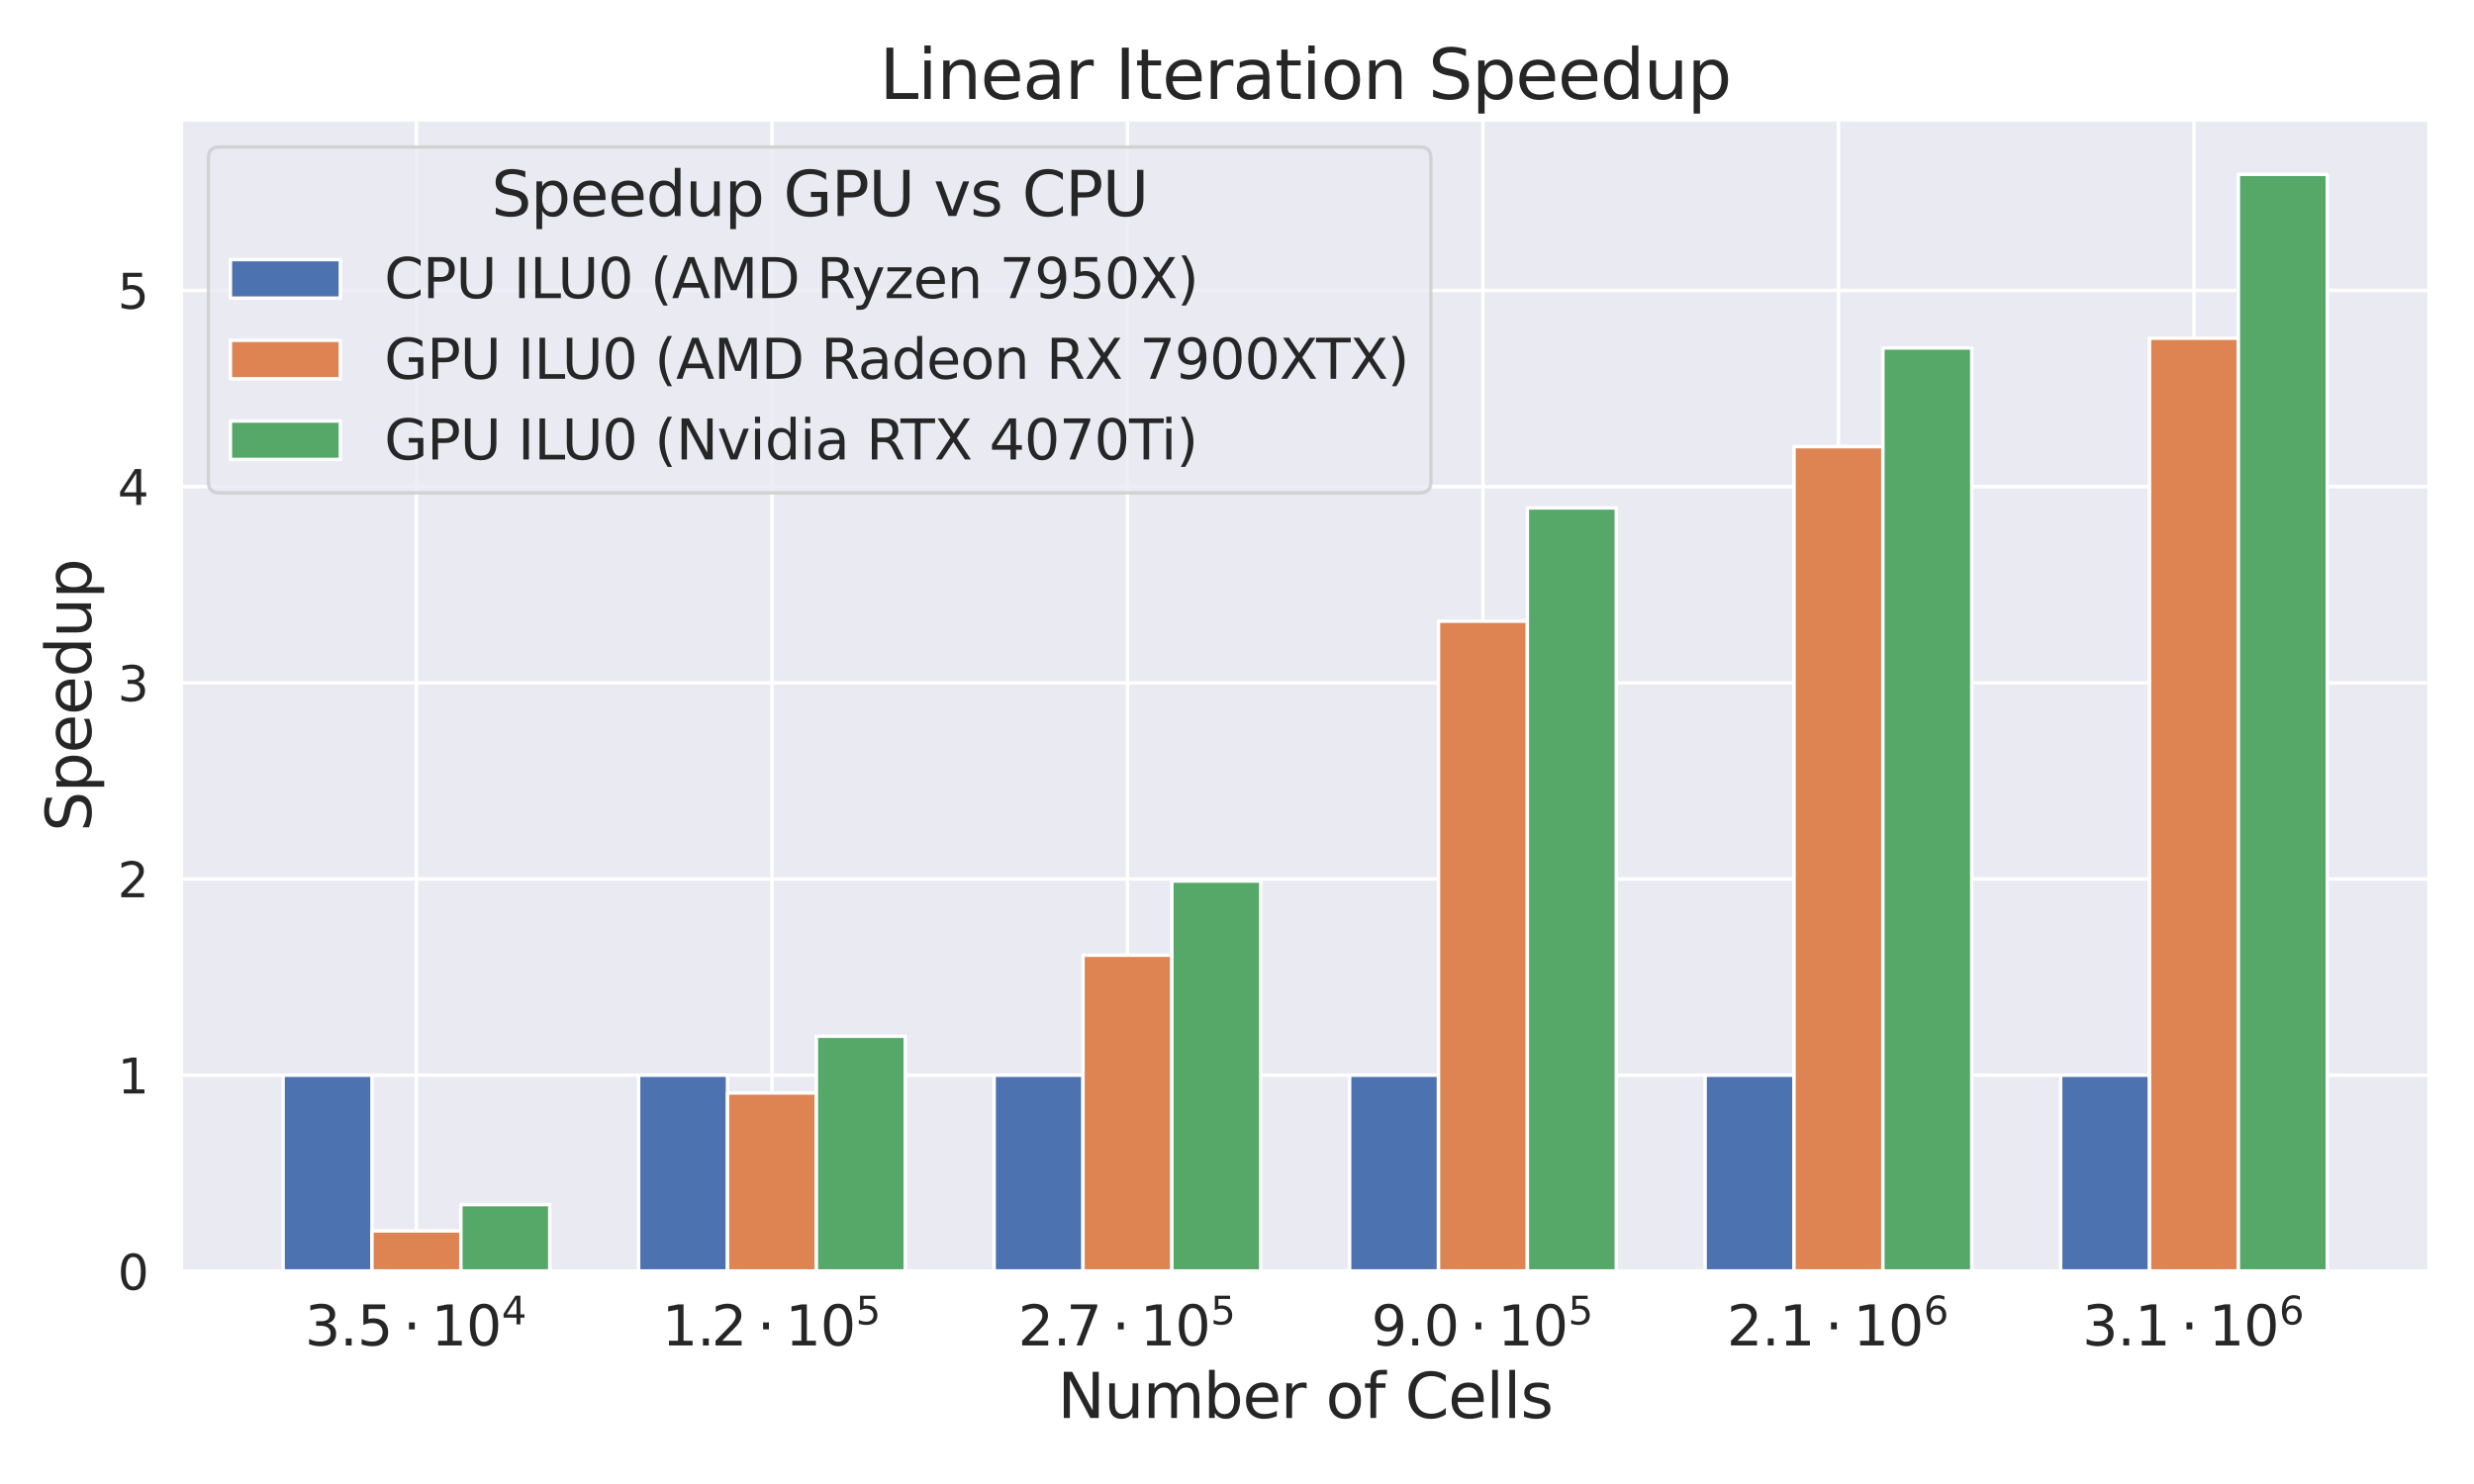 <?xml version="1.0" encoding="utf-8" standalone="no"?>
<!DOCTYPE svg PUBLIC "-//W3C//DTD SVG 1.1//EN"
  "http://www.w3.org/Graphics/SVG/1.1/DTD/svg11.dtd">
<svg xmlns:xlink="http://www.w3.org/1999/xlink" width="720pt" height="432pt" viewBox="0 0 720 432" xmlns="http://www.w3.org/2000/svg" version="1.1">
 <defs>
  <style type="text/css">*{stroke-linejoin: round; stroke-linecap: butt}</style>
 </defs>
 <g id="figure_1">
  <g id="patch_1">
   <path d="M 0 432 
L 720 432 
L 720 0 
L 0 0 
z
" style="fill: #ffffff"/>
  </g>
  <g id="axes_1">
   <g id="patch_2">
    <path d="M 52.65 370.116 
L 707.04 370.116 
L 707.04 34.8 
L 52.65 34.8 
z
" style="fill: #eaeaf2"/>
   </g>
   <g id="matplotlib.axis_1">
    <g id="xtick_1">
     <g id="line2d_1">
      <path d="M 121.193 370.116 
L 121.193 34.8 
" clip-path="url(#p2c6edb50d1)" style="fill: none; stroke: #ffffff; stroke-linecap: round"/>
     </g>
     <g id="text_1">
      <!-- $3.5 \cdot 10^{4}$ -->
      <g style="fill: #262626" transform="translate(88.713 391.774)scale(0.16 -0.16)">
       <defs>
        <path id="DejaVuSans-33" d="M 2597 2516 
Q 3050 2419 3304 2112 
Q 3559 1806 3559 1356 
Q 3559 666 3084 287 
Q 2609 -91 1734 -91 
Q 1441 -91 1130 -33 
Q 819 25 488 141 
L 488 750 
Q 750 597 1062 519 
Q 1375 441 1716 441 
Q 2309 441 2620 675 
Q 2931 909 2931 1356 
Q 2931 1769 2642 2001 
Q 2353 2234 1838 2234 
L 1294 2234 
L 1294 2753 
L 1863 2753 
Q 2328 2753 2575 2939 
Q 2822 3125 2822 3475 
Q 2822 3834 2567 4026 
Q 2313 4219 1838 4219 
Q 1578 4219 1281 4162 
Q 984 4106 628 3988 
L 628 4550 
Q 988 4650 1302 4700 
Q 1616 4750 1894 4750 
Q 2613 4750 3031 4423 
Q 3450 4097 3450 3541 
Q 3450 3153 3228 2886 
Q 3006 2619 2597 2516 
z
" transform="scale(0.016)"/>
        <path id="DejaVuSans-2e" d="M 684 794 
L 1344 794 
L 1344 0 
L 684 0 
L 684 794 
z
" transform="scale(0.016)"/>
        <path id="DejaVuSans-35" d="M 691 4666 
L 3169 4666 
L 3169 4134 
L 1269 4134 
L 1269 2991 
Q 1406 3038 1543 3061 
Q 1681 3084 1819 3084 
Q 2600 3084 3056 2656 
Q 3513 2228 3513 1497 
Q 3513 744 3044 326 
Q 2575 -91 1722 -91 
Q 1428 -91 1123 -41 
Q 819 9 494 109 
L 494 744 
Q 775 591 1075 516 
Q 1375 441 1709 441 
Q 2250 441 2565 725 
Q 2881 1009 2881 1497 
Q 2881 1984 2565 2268 
Q 2250 2553 1709 2553 
Q 1456 2553 1204 2497 
Q 953 2441 691 2322 
L 691 4666 
z
" transform="scale(0.016)"/>
        <path id="DejaVuSans-22c5" d="M 684 2619 
L 1344 2619 
L 1344 1825 
L 684 1825 
L 684 2619 
z
" transform="scale(0.016)"/>
        <path id="DejaVuSans-31" d="M 794 531 
L 1825 531 
L 1825 4091 
L 703 3866 
L 703 4441 
L 1819 4666 
L 2450 4666 
L 2450 531 
L 3481 531 
L 3481 0 
L 794 0 
L 794 531 
z
" transform="scale(0.016)"/>
        <path id="DejaVuSans-30" d="M 2034 4250 
Q 1547 4250 1301 3770 
Q 1056 3291 1056 2328 
Q 1056 1369 1301 889 
Q 1547 409 2034 409 
Q 2525 409 2770 889 
Q 3016 1369 3016 2328 
Q 3016 3291 2770 3770 
Q 2525 4250 2034 4250 
z
M 2034 4750 
Q 2819 4750 3233 4129 
Q 3647 3509 3647 2328 
Q 3647 1150 3233 529 
Q 2819 -91 2034 -91 
Q 1250 -91 836 529 
Q 422 1150 422 2328 
Q 422 3509 836 4129 
Q 1250 4750 2034 4750 
z
" transform="scale(0.016)"/>
        <path id="DejaVuSans-34" d="M 2419 4116 
L 825 1625 
L 2419 1625 
L 2419 4116 
z
M 2253 4666 
L 3047 4666 
L 3047 1625 
L 3713 1625 
L 3713 1100 
L 3047 1100 
L 3047 0 
L 2419 0 
L 2419 1100 
L 313 1100 
L 313 1709 
L 2253 4666 
z
" transform="scale(0.016)"/>
       </defs>
       <use xlink:href="#DejaVuSans-33" transform="translate(0 0.684)"/>
       <use xlink:href="#DejaVuSans-2e" transform="translate(63.623 0.684)"/>
       <use xlink:href="#DejaVuSans-35" transform="translate(95.41 0.684)"/>
       <use xlink:href="#DejaVuSans-22c5" transform="translate(178.516 0.684)"/>
       <use xlink:href="#DejaVuSans-31" transform="translate(229.785 0.684)"/>
       <use xlink:href="#DejaVuSans-30" transform="translate(293.408 0.684)"/>
       <use xlink:href="#DejaVuSans-34" transform="translate(357.988 38.966)scale(0.7)"/>
      </g>
     </g>
    </g>
    <g id="xtick_2">
     <g id="line2d_2">
      <path d="M 224.654 370.116 
L 224.654 34.8 
" clip-path="url(#p2c6edb50d1)" style="fill: none; stroke: #ffffff; stroke-linecap: round"/>
     </g>
     <g id="text_2">
      <!-- $1.2 \cdot 10^{5}$ -->
      <g style="fill: #262626" transform="translate(192.654 391.774)scale(0.16 -0.16)">
       <defs>
        <path id="DejaVuSans-32" d="M 1228 531 
L 3431 531 
L 3431 0 
L 469 0 
L 469 531 
Q 828 903 1448 1529 
Q 2069 2156 2228 2338 
Q 2531 2678 2651 2914 
Q 2772 3150 2772 3378 
Q 2772 3750 2511 3984 
Q 2250 4219 1831 4219 
Q 1534 4219 1204 4116 
Q 875 4013 500 3803 
L 500 4441 
Q 881 4594 1212 4672 
Q 1544 4750 1819 4750 
Q 2544 4750 2975 4387 
Q 3406 4025 3406 3419 
Q 3406 3131 3298 2873 
Q 3191 2616 2906 2266 
Q 2828 2175 2409 1742 
Q 1991 1309 1228 531 
z
" transform="scale(0.016)"/>
       </defs>
       <use xlink:href="#DejaVuSans-31" transform="translate(0 0.684)"/>
       <use xlink:href="#DejaVuSans-2e" transform="translate(63.623 0.684)"/>
       <use xlink:href="#DejaVuSans-32" transform="translate(89.91 0.684)"/>
       <use xlink:href="#DejaVuSans-22c5" transform="translate(173.016 0.684)"/>
       <use xlink:href="#DejaVuSans-31" transform="translate(224.285 0.684)"/>
       <use xlink:href="#DejaVuSans-30" transform="translate(287.908 0.684)"/>
       <use xlink:href="#DejaVuSans-35" transform="translate(352.488 38.966)scale(0.7)"/>
      </g>
     </g>
    </g>
    <g id="xtick_3">
     <g id="line2d_3">
      <path d="M 328.115 370.116 
L 328.115 34.8 
" clip-path="url(#p2c6edb50d1)" style="fill: none; stroke: #ffffff; stroke-linecap: round"/>
     </g>
     <g id="text_3">
      <!-- $2.7 \cdot 10^{5}$ -->
      <g style="fill: #262626" transform="translate(296.275 391.774)scale(0.16 -0.16)">
       <defs>
        <path id="DejaVuSans-37" d="M 525 4666 
L 3525 4666 
L 3525 4397 
L 1831 0 
L 1172 0 
L 2766 4134 
L 525 4134 
L 525 4666 
z
" transform="scale(0.016)"/>
       </defs>
       <use xlink:href="#DejaVuSans-32" transform="translate(0 0.684)"/>
       <use xlink:href="#DejaVuSans-2e" transform="translate(63.623 0.684)"/>
       <use xlink:href="#DejaVuSans-37" transform="translate(87.66 0.684)"/>
       <use xlink:href="#DejaVuSans-22c5" transform="translate(170.766 0.684)"/>
       <use xlink:href="#DejaVuSans-31" transform="translate(222.035 0.684)"/>
       <use xlink:href="#DejaVuSans-30" transform="translate(285.658 0.684)"/>
       <use xlink:href="#DejaVuSans-35" transform="translate(350.238 38.966)scale(0.7)"/>
      </g>
     </g>
    </g>
    <g id="xtick_4">
     <g id="line2d_4">
      <path d="M 431.575 370.116 
L 431.575 34.8 
" clip-path="url(#p2c6edb50d1)" style="fill: none; stroke: #ffffff; stroke-linecap: round"/>
     </g>
     <g id="text_4">
      <!-- $9.0 \cdot 10^{5}$ -->
      <g style="fill: #262626" transform="translate(399.095 391.774)scale(0.16 -0.16)">
       <defs>
        <path id="DejaVuSans-39" d="M 703 97 
L 703 672 
Q 941 559 1184 500 
Q 1428 441 1663 441 
Q 2288 441 2617 861 
Q 2947 1281 2994 2138 
Q 2813 1869 2534 1725 
Q 2256 1581 1919 1581 
Q 1219 1581 811 2004 
Q 403 2428 403 3163 
Q 403 3881 828 4315 
Q 1253 4750 1959 4750 
Q 2769 4750 3195 4129 
Q 3622 3509 3622 2328 
Q 3622 1225 3098 567 
Q 2575 -91 1691 -91 
Q 1453 -91 1209 -44 
Q 966 3 703 97 
z
M 1959 2075 
Q 2384 2075 2632 2365 
Q 2881 2656 2881 3163 
Q 2881 3666 2632 3958 
Q 2384 4250 1959 4250 
Q 1534 4250 1286 3958 
Q 1038 3666 1038 3163 
Q 1038 2656 1286 2365 
Q 1534 2075 1959 2075 
z
" transform="scale(0.016)"/>
       </defs>
       <use xlink:href="#DejaVuSans-39" transform="translate(0 0.684)"/>
       <use xlink:href="#DejaVuSans-2e" transform="translate(63.623 0.684)"/>
       <use xlink:href="#DejaVuSans-30" transform="translate(95.41 0.684)"/>
       <use xlink:href="#DejaVuSans-22c5" transform="translate(178.516 0.684)"/>
       <use xlink:href="#DejaVuSans-31" transform="translate(229.785 0.684)"/>
       <use xlink:href="#DejaVuSans-30" transform="translate(293.408 0.684)"/>
       <use xlink:href="#DejaVuSans-35" transform="translate(357.988 38.966)scale(0.7)"/>
      </g>
     </g>
    </g>
    <g id="xtick_5">
     <g id="line2d_5">
      <path d="M 535.036 370.116 
L 535.036 34.8 
" clip-path="url(#p2c6edb50d1)" style="fill: none; stroke: #ffffff; stroke-linecap: round"/>
     </g>
     <g id="text_5">
      <!-- $2.1 \cdot 10^{6}$ -->
      <g style="fill: #262626" transform="translate(502.556 391.774)scale(0.16 -0.16)">
       <defs>
        <path id="DejaVuSans-36" d="M 2113 2584 
Q 1688 2584 1439 2293 
Q 1191 2003 1191 1497 
Q 1191 994 1439 701 
Q 1688 409 2113 409 
Q 2538 409 2786 701 
Q 3034 994 3034 1497 
Q 3034 2003 2786 2293 
Q 2538 2584 2113 2584 
z
M 3366 4563 
L 3366 3988 
Q 3128 4100 2886 4159 
Q 2644 4219 2406 4219 
Q 1781 4219 1451 3797 
Q 1122 3375 1075 2522 
Q 1259 2794 1537 2939 
Q 1816 3084 2150 3084 
Q 2853 3084 3261 2657 
Q 3669 2231 3669 1497 
Q 3669 778 3244 343 
Q 2819 -91 2113 -91 
Q 1303 -91 875 529 
Q 447 1150 447 2328 
Q 447 3434 972 4092 
Q 1497 4750 2381 4750 
Q 2619 4750 2861 4703 
Q 3103 4656 3366 4563 
z
" transform="scale(0.016)"/>
       </defs>
       <use xlink:href="#DejaVuSans-32" transform="translate(0 0.766)"/>
       <use xlink:href="#DejaVuSans-2e" transform="translate(63.623 0.766)"/>
       <use xlink:href="#DejaVuSans-31" transform="translate(95.41 0.766)"/>
       <use xlink:href="#DejaVuSans-22c5" transform="translate(178.516 0.766)"/>
       <use xlink:href="#DejaVuSans-31" transform="translate(229.785 0.766)"/>
       <use xlink:href="#DejaVuSans-30" transform="translate(293.408 0.766)"/>
       <use xlink:href="#DejaVuSans-36" transform="translate(357.988 39.047)scale(0.7)"/>
      </g>
     </g>
    </g>
    <g id="xtick_6">
     <g id="line2d_6">
      <path d="M 638.497 370.116 
L 638.497 34.8 
" clip-path="url(#p2c6edb50d1)" style="fill: none; stroke: #ffffff; stroke-linecap: round"/>
     </g>
     <g id="text_6">
      <!-- $3.1 \cdot 10^{6}$ -->
      <g style="fill: #262626" transform="translate(606.017 391.774)scale(0.16 -0.16)">
       <use xlink:href="#DejaVuSans-33" transform="translate(0 0.766)"/>
       <use xlink:href="#DejaVuSans-2e" transform="translate(63.623 0.766)"/>
       <use xlink:href="#DejaVuSans-31" transform="translate(95.41 0.766)"/>
       <use xlink:href="#DejaVuSans-22c5" transform="translate(178.516 0.766)"/>
       <use xlink:href="#DejaVuSans-31" transform="translate(229.785 0.766)"/>
       <use xlink:href="#DejaVuSans-30" transform="translate(293.408 0.766)"/>
       <use xlink:href="#DejaVuSans-36" transform="translate(357.988 39.047)scale(0.7)"/>
      </g>
     </g>
    </g>
    <g id="text_7">
     <!-- Number of Cells -->
     <g style="fill: #262626" transform="translate(307.783 412.778)scale(0.18 -0.18)">
      <defs>
       <path id="DejaVuSans-4e" d="M 628 4666 
L 1478 4666 
L 3547 763 
L 3547 4666 
L 4159 4666 
L 4159 0 
L 3309 0 
L 1241 3903 
L 1241 0 
L 628 0 
L 628 4666 
z
" transform="scale(0.016)"/>
       <path id="DejaVuSans-75" d="M 544 1381 
L 544 3500 
L 1119 3500 
L 1119 1403 
Q 1119 906 1312 657 
Q 1506 409 1894 409 
Q 2359 409 2629 706 
Q 2900 1003 2900 1516 
L 2900 3500 
L 3475 3500 
L 3475 0 
L 2900 0 
L 2900 538 
Q 2691 219 2414 64 
Q 2138 -91 1772 -91 
Q 1169 -91 856 284 
Q 544 659 544 1381 
z
M 1991 3584 
L 1991 3584 
z
" transform="scale(0.016)"/>
       <path id="DejaVuSans-6d" d="M 3328 2828 
Q 3544 3216 3844 3400 
Q 4144 3584 4550 3584 
Q 5097 3584 5394 3201 
Q 5691 2819 5691 2113 
L 5691 0 
L 5113 0 
L 5113 2094 
Q 5113 2597 4934 2840 
Q 4756 3084 4391 3084 
Q 3944 3084 3684 2787 
Q 3425 2491 3425 1978 
L 3425 0 
L 2847 0 
L 2847 2094 
Q 2847 2600 2669 2842 
Q 2491 3084 2119 3084 
Q 1678 3084 1418 2786 
Q 1159 2488 1159 1978 
L 1159 0 
L 581 0 
L 581 3500 
L 1159 3500 
L 1159 2956 
Q 1356 3278 1631 3431 
Q 1906 3584 2284 3584 
Q 2666 3584 2933 3390 
Q 3200 3197 3328 2828 
z
" transform="scale(0.016)"/>
       <path id="DejaVuSans-62" d="M 3116 1747 
Q 3116 2381 2855 2742 
Q 2594 3103 2138 3103 
Q 1681 3103 1420 2742 
Q 1159 2381 1159 1747 
Q 1159 1113 1420 752 
Q 1681 391 2138 391 
Q 2594 391 2855 752 
Q 3116 1113 3116 1747 
z
M 1159 2969 
Q 1341 3281 1617 3432 
Q 1894 3584 2278 3584 
Q 2916 3584 3314 3078 
Q 3713 2572 3713 1747 
Q 3713 922 3314 415 
Q 2916 -91 2278 -91 
Q 1894 -91 1617 61 
Q 1341 213 1159 525 
L 1159 0 
L 581 0 
L 581 4863 
L 1159 4863 
L 1159 2969 
z
" transform="scale(0.016)"/>
       <path id="DejaVuSans-65" d="M 3597 1894 
L 3597 1613 
L 953 1613 
Q 991 1019 1311 708 
Q 1631 397 2203 397 
Q 2534 397 2845 478 
Q 3156 559 3463 722 
L 3463 178 
Q 3153 47 2828 -22 
Q 2503 -91 2169 -91 
Q 1331 -91 842 396 
Q 353 884 353 1716 
Q 353 2575 817 3079 
Q 1281 3584 2069 3584 
Q 2775 3584 3186 3129 
Q 3597 2675 3597 1894 
z
M 3022 2063 
Q 3016 2534 2758 2815 
Q 2500 3097 2075 3097 
Q 1594 3097 1305 2825 
Q 1016 2553 972 2059 
L 3022 2063 
z
" transform="scale(0.016)"/>
       <path id="DejaVuSans-72" d="M 2631 2963 
Q 2534 3019 2420 3045 
Q 2306 3072 2169 3072 
Q 1681 3072 1420 2755 
Q 1159 2438 1159 1844 
L 1159 0 
L 581 0 
L 581 3500 
L 1159 3500 
L 1159 2956 
Q 1341 3275 1631 3429 
Q 1922 3584 2338 3584 
Q 2397 3584 2469 3576 
Q 2541 3569 2628 3553 
L 2631 2963 
z
" transform="scale(0.016)"/>
       <path id="DejaVuSans-20" transform="scale(0.016)"/>
       <path id="DejaVuSans-6f" d="M 1959 3097 
Q 1497 3097 1228 2736 
Q 959 2375 959 1747 
Q 959 1119 1226 758 
Q 1494 397 1959 397 
Q 2419 397 2687 759 
Q 2956 1122 2956 1747 
Q 2956 2369 2687 2733 
Q 2419 3097 1959 3097 
z
M 1959 3584 
Q 2709 3584 3137 3096 
Q 3566 2609 3566 1747 
Q 3566 888 3137 398 
Q 2709 -91 1959 -91 
Q 1206 -91 779 398 
Q 353 888 353 1747 
Q 353 2609 779 3096 
Q 1206 3584 1959 3584 
z
" transform="scale(0.016)"/>
       <path id="DejaVuSans-66" d="M 2375 4863 
L 2375 4384 
L 1825 4384 
Q 1516 4384 1395 4259 
Q 1275 4134 1275 3809 
L 1275 3500 
L 2222 3500 
L 2222 3053 
L 1275 3053 
L 1275 0 
L 697 0 
L 697 3053 
L 147 3053 
L 147 3500 
L 697 3500 
L 697 3744 
Q 697 4328 969 4595 
Q 1241 4863 1831 4863 
L 2375 4863 
z
" transform="scale(0.016)"/>
       <path id="DejaVuSans-43" d="M 4122 4306 
L 4122 3641 
Q 3803 3938 3442 4084 
Q 3081 4231 2675 4231 
Q 1875 4231 1450 3742 
Q 1025 3253 1025 2328 
Q 1025 1406 1450 917 
Q 1875 428 2675 428 
Q 3081 428 3442 575 
Q 3803 722 4122 1019 
L 4122 359 
Q 3791 134 3420 21 
Q 3050 -91 2638 -91 
Q 1578 -91 968 557 
Q 359 1206 359 2328 
Q 359 3453 968 4101 
Q 1578 4750 2638 4750 
Q 3056 4750 3426 4639 
Q 3797 4528 4122 4306 
z
" transform="scale(0.016)"/>
       <path id="DejaVuSans-6c" d="M 603 4863 
L 1178 4863 
L 1178 0 
L 603 0 
L 603 4863 
z
" transform="scale(0.016)"/>
       <path id="DejaVuSans-73" d="M 2834 3397 
L 2834 2853 
Q 2591 2978 2328 3040 
Q 2066 3103 1784 3103 
Q 1356 3103 1142 2972 
Q 928 2841 928 2578 
Q 928 2378 1081 2264 
Q 1234 2150 1697 2047 
L 1894 2003 
Q 2506 1872 2764 1633 
Q 3022 1394 3022 966 
Q 3022 478 2636 193 
Q 2250 -91 1575 -91 
Q 1294 -91 989 -36 
Q 684 19 347 128 
L 347 722 
Q 666 556 975 473 
Q 1284 391 1588 391 
Q 1994 391 2212 530 
Q 2431 669 2431 922 
Q 2431 1156 2273 1281 
Q 2116 1406 1581 1522 
L 1381 1569 
Q 847 1681 609 1914 
Q 372 2147 372 2553 
Q 372 3047 722 3315 
Q 1072 3584 1716 3584 
Q 2034 3584 2315 3537 
Q 2597 3491 2834 3397 
z
" transform="scale(0.016)"/>
      </defs>
      <use xlink:href="#DejaVuSans-4e"/>
      <use xlink:href="#DejaVuSans-75" x="74.805"/>
      <use xlink:href="#DejaVuSans-6d" x="138.184"/>
      <use xlink:href="#DejaVuSans-62" x="235.596"/>
      <use xlink:href="#DejaVuSans-65" x="299.072"/>
      <use xlink:href="#DejaVuSans-72" x="360.596"/>
      <use xlink:href="#DejaVuSans-20" x="401.709"/>
      <use xlink:href="#DejaVuSans-6f" x="433.496"/>
      <use xlink:href="#DejaVuSans-66" x="494.678"/>
      <use xlink:href="#DejaVuSans-20" x="529.883"/>
      <use xlink:href="#DejaVuSans-43" x="561.67"/>
      <use xlink:href="#DejaVuSans-65" x="631.494"/>
      <use xlink:href="#DejaVuSans-6c" x="693.018"/>
      <use xlink:href="#DejaVuSans-6c" x="720.801"/>
      <use xlink:href="#DejaVuSans-73" x="748.584"/>
     </g>
    </g>
   </g>
   <g id="matplotlib.axis_2">
    <g id="ytick_1">
     <g id="line2d_7">
      <path d="M 52.65 370.116 
L 707.04 370.116 
" clip-path="url(#p2c6edb50d1)" style="fill: none; stroke: #ffffff; stroke-linecap: round"/>
     </g>
     <g id="text_8">
      <!-- 0 -->
      <g style="fill: #262626" transform="translate(34.242 375.435)scale(0.14 -0.14)">
       <use xlink:href="#DejaVuSans-30"/>
      </g>
     </g>
    </g>
    <g id="ytick_2">
     <g id="line2d_8">
      <path d="M 52.65 313.001 
L 707.04 313.001 
" clip-path="url(#p2c6edb50d1)" style="fill: none; stroke: #ffffff; stroke-linecap: round"/>
     </g>
     <g id="text_9">
      <!-- 1 -->
      <g style="fill: #262626" transform="translate(34.242 318.32)scale(0.14 -0.14)">
       <use xlink:href="#DejaVuSans-31"/>
      </g>
     </g>
    </g>
    <g id="ytick_3">
     <g id="line2d_9">
      <path d="M 52.65 255.886 
L 707.04 255.886 
" clip-path="url(#p2c6edb50d1)" style="fill: none; stroke: #ffffff; stroke-linecap: round"/>
     </g>
     <g id="text_10">
      <!-- 2 -->
      <g style="fill: #262626" transform="translate(34.242 261.204)scale(0.14 -0.14)">
       <use xlink:href="#DejaVuSans-32"/>
      </g>
     </g>
    </g>
    <g id="ytick_4">
     <g id="line2d_10">
      <path d="M 52.65 198.77 
L 707.04 198.77 
" clip-path="url(#p2c6edb50d1)" style="fill: none; stroke: #ffffff; stroke-linecap: round"/>
     </g>
     <g id="text_11">
      <!-- 3 -->
      <g style="fill: #262626" transform="translate(34.242 204.089)scale(0.14 -0.14)">
       <use xlink:href="#DejaVuSans-33"/>
      </g>
     </g>
    </g>
    <g id="ytick_5">
     <g id="line2d_11">
      <path d="M 52.65 141.655 
L 707.04 141.655 
" clip-path="url(#p2c6edb50d1)" style="fill: none; stroke: #ffffff; stroke-linecap: round"/>
     </g>
     <g id="text_12">
      <!-- 4 -->
      <g style="fill: #262626" transform="translate(34.242 146.974)scale(0.14 -0.14)">
       <use xlink:href="#DejaVuSans-34"/>
      </g>
     </g>
    </g>
    <g id="ytick_6">
     <g id="line2d_12">
      <path d="M 52.65 84.54 
L 707.04 84.54 
" clip-path="url(#p2c6edb50d1)" style="fill: none; stroke: #ffffff; stroke-linecap: round"/>
     </g>
     <g id="text_13">
      <!-- 5 -->
      <g style="fill: #262626" transform="translate(34.242 89.859)scale(0.14 -0.14)">
       <use xlink:href="#DejaVuSans-35"/>
      </g>
     </g>
    </g>
    <g id="text_14">
     <!-- Speedup -->
     <g style="fill: #262626" transform="translate(26.499 242.092)rotate(-90)scale(0.18 -0.18)">
      <defs>
       <path id="DejaVuSans-53" d="M 3425 4513 
L 3425 3897 
Q 3066 4069 2747 4153 
Q 2428 4238 2131 4238 
Q 1616 4238 1336 4038 
Q 1056 3838 1056 3469 
Q 1056 3159 1242 3001 
Q 1428 2844 1947 2747 
L 2328 2669 
Q 3034 2534 3370 2195 
Q 3706 1856 3706 1288 
Q 3706 609 3251 259 
Q 2797 -91 1919 -91 
Q 1588 -91 1214 -16 
Q 841 59 441 206 
L 441 856 
Q 825 641 1194 531 
Q 1563 422 1919 422 
Q 2459 422 2753 634 
Q 3047 847 3047 1241 
Q 3047 1584 2836 1778 
Q 2625 1972 2144 2069 
L 1759 2144 
Q 1053 2284 737 2584 
Q 422 2884 422 3419 
Q 422 4038 858 4394 
Q 1294 4750 2059 4750 
Q 2388 4750 2728 4690 
Q 3069 4631 3425 4513 
z
" transform="scale(0.016)"/>
       <path id="DejaVuSans-70" d="M 1159 525 
L 1159 -1331 
L 581 -1331 
L 581 3500 
L 1159 3500 
L 1159 2969 
Q 1341 3281 1617 3432 
Q 1894 3584 2278 3584 
Q 2916 3584 3314 3078 
Q 3713 2572 3713 1747 
Q 3713 922 3314 415 
Q 2916 -91 2278 -91 
Q 1894 -91 1617 61 
Q 1341 213 1159 525 
z
M 3116 1747 
Q 3116 2381 2855 2742 
Q 2594 3103 2138 3103 
Q 1681 3103 1420 2742 
Q 1159 2381 1159 1747 
Q 1159 1113 1420 752 
Q 1681 391 2138 391 
Q 2594 391 2855 752 
Q 3116 1113 3116 1747 
z
" transform="scale(0.016)"/>
       <path id="DejaVuSans-64" d="M 2906 2969 
L 2906 4863 
L 3481 4863 
L 3481 0 
L 2906 0 
L 2906 525 
Q 2725 213 2448 61 
Q 2172 -91 1784 -91 
Q 1150 -91 751 415 
Q 353 922 353 1747 
Q 353 2572 751 3078 
Q 1150 3584 1784 3584 
Q 2172 3584 2448 3432 
Q 2725 3281 2906 2969 
z
M 947 1747 
Q 947 1113 1208 752 
Q 1469 391 1925 391 
Q 2381 391 2643 752 
Q 2906 1113 2906 1747 
Q 2906 2381 2643 2742 
Q 2381 3103 1925 3103 
Q 1469 3103 1208 2742 
Q 947 2381 947 1747 
z
" transform="scale(0.016)"/>
      </defs>
      <use xlink:href="#DejaVuSans-53"/>
      <use xlink:href="#DejaVuSans-70" x="63.477"/>
      <use xlink:href="#DejaVuSans-65" x="126.953"/>
      <use xlink:href="#DejaVuSans-65" x="188.477"/>
      <use xlink:href="#DejaVuSans-64" x="250"/>
      <use xlink:href="#DejaVuSans-75" x="313.477"/>
      <use xlink:href="#DejaVuSans-70" x="376.855"/>
     </g>
    </g>
   </g>
   <g id="patch_3">
    <path d="M 82.395 370.116 
L 108.26 370.116 
L 108.26 313.001 
L 82.395 313.001 
z
" clip-path="url(#p2c6edb50d1)" style="fill: #4c72b0; stroke: #ffffff; stroke-linejoin: miter"/>
   </g>
   <g id="patch_4">
    <path d="M 185.856 370.116 
L 211.721 370.116 
L 211.721 313.001 
L 185.856 313.001 
z
" clip-path="url(#p2c6edb50d1)" style="fill: #4c72b0; stroke: #ffffff; stroke-linejoin: miter"/>
   </g>
   <g id="patch_5">
    <path d="M 289.317 370.116 
L 315.182 370.116 
L 315.182 313.001 
L 289.317 313.001 
z
" clip-path="url(#p2c6edb50d1)" style="fill: #4c72b0; stroke: #ffffff; stroke-linejoin: miter"/>
   </g>
   <g id="patch_6">
    <path d="M 392.778 370.116 
L 418.643 370.116 
L 418.643 313.001 
L 392.778 313.001 
z
" clip-path="url(#p2c6edb50d1)" style="fill: #4c72b0; stroke: #ffffff; stroke-linejoin: miter"/>
   </g>
   <g id="patch_7">
    <path d="M 496.238 370.116 
L 522.104 370.116 
L 522.104 313.001 
L 496.238 313.001 
z
" clip-path="url(#p2c6edb50d1)" style="fill: #4c72b0; stroke: #ffffff; stroke-linejoin: miter"/>
   </g>
   <g id="patch_8">
    <path d="M 599.699 370.116 
L 625.565 370.116 
L 625.565 313.001 
L 599.699 313.001 
z
" clip-path="url(#p2c6edb50d1)" style="fill: #4c72b0; stroke: #ffffff; stroke-linejoin: miter"/>
   </g>
   <g id="patch_9">
    <path d="M 108.26 370.116 
L 134.125 370.116 
L 134.125 358.322 
L 108.26 358.322 
z
" clip-path="url(#p2c6edb50d1)" style="fill: #dd8452; stroke: #ffffff; stroke-linejoin: miter"/>
   </g>
   <g id="patch_10">
    <path d="M 211.721 370.116 
L 237.586 370.116 
L 237.586 318.165 
L 211.721 318.165 
z
" clip-path="url(#p2c6edb50d1)" style="fill: #dd8452; stroke: #ffffff; stroke-linejoin: miter"/>
   </g>
   <g id="patch_11">
    <path d="M 315.182 370.116 
L 341.047 370.116 
L 341.047 278.049 
L 315.182 278.049 
z
" clip-path="url(#p2c6edb50d1)" style="fill: #dd8452; stroke: #ffffff; stroke-linejoin: miter"/>
   </g>
   <g id="patch_12">
    <path d="M 418.643 370.116 
L 444.508 370.116 
L 444.508 180.819 
L 418.643 180.819 
z
" clip-path="url(#p2c6edb50d1)" style="fill: #dd8452; stroke: #ffffff; stroke-linejoin: miter"/>
   </g>
   <g id="patch_13">
    <path d="M 522.104 370.116 
L 547.969 370.116 
L 547.969 130.023 
L 522.104 130.023 
z
" clip-path="url(#p2c6edb50d1)" style="fill: #dd8452; stroke: #ffffff; stroke-linejoin: miter"/>
   </g>
   <g id="patch_14">
    <path d="M 625.565 370.116 
L 651.43 370.116 
L 651.43 98.463 
L 625.565 98.463 
z
" clip-path="url(#p2c6edb50d1)" style="fill: #dd8452; stroke: #ffffff; stroke-linejoin: miter"/>
   </g>
   <g id="patch_15">
    <path d="M 134.125 370.116 
L 159.991 370.116 
L 159.991 350.673 
L 134.125 350.673 
z
" clip-path="url(#p2c6edb50d1)" style="fill: #55a868; stroke: #ffffff; stroke-linejoin: miter"/>
   </g>
   <g id="patch_16">
    <path d="M 237.586 370.116 
L 263.452 370.116 
L 263.452 301.648 
L 237.586 301.648 
z
" clip-path="url(#p2c6edb50d1)" style="fill: #55a868; stroke: #ffffff; stroke-linejoin: miter"/>
   </g>
   <g id="patch_17">
    <path d="M 341.047 370.116 
L 366.912 370.116 
L 366.912 256.47 
L 341.047 256.47 
z
" clip-path="url(#p2c6edb50d1)" style="fill: #55a868; stroke: #ffffff; stroke-linejoin: miter"/>
   </g>
   <g id="patch_18">
    <path d="M 444.508 370.116 
L 470.373 370.116 
L 470.373 147.855 
L 444.508 147.855 
z
" clip-path="url(#p2c6edb50d1)" style="fill: #55a868; stroke: #ffffff; stroke-linejoin: miter"/>
   </g>
   <g id="patch_19">
    <path d="M 547.969 370.116 
L 573.834 370.116 
L 573.834 101.291 
L 547.969 101.291 
z
" clip-path="url(#p2c6edb50d1)" style="fill: #55a868; stroke: #ffffff; stroke-linejoin: miter"/>
   </g>
   <g id="patch_20">
    <path d="M 651.43 370.116 
L 677.295 370.116 
L 677.295 50.767 
L 651.43 50.767 
z
" clip-path="url(#p2c6edb50d1)" style="fill: #55a868; stroke: #ffffff; stroke-linejoin: miter"/>
   </g>
   <g id="patch_21">
    <path d="M 52.65 370.116 
L 52.65 34.8 
" style="fill: none; stroke: #ffffff; stroke-width: 1.25; stroke-linejoin: miter; stroke-linecap: square"/>
   </g>
   <g id="patch_22">
    <path d="M 707.04 370.116 
L 707.04 34.8 
" style="fill: none; stroke: #ffffff; stroke-width: 1.25; stroke-linejoin: miter; stroke-linecap: square"/>
   </g>
   <g id="patch_23">
    <path d="M 52.65 370.116 
L 707.04 370.116 
" style="fill: none; stroke: #ffffff; stroke-width: 1.25; stroke-linejoin: miter; stroke-linecap: square"/>
   </g>
   <g id="patch_24">
    <path d="M 52.65 34.8 
L 707.04 34.8 
" style="fill: none; stroke: #ffffff; stroke-width: 1.25; stroke-linejoin: miter; stroke-linecap: square"/>
   </g>
   <g id="text_15">
    <!-- Linear Iteration Speedup -->
    <g style="fill: #262626" transform="translate(255.954 28.8)scale(0.2 -0.2)">
     <defs>
      <path id="DejaVuSans-4c" d="M 628 4666 
L 1259 4666 
L 1259 531 
L 3531 531 
L 3531 0 
L 628 0 
L 628 4666 
z
" transform="scale(0.016)"/>
      <path id="DejaVuSans-69" d="M 603 3500 
L 1178 3500 
L 1178 0 
L 603 0 
L 603 3500 
z
M 603 4863 
L 1178 4863 
L 1178 4134 
L 603 4134 
L 603 4863 
z
" transform="scale(0.016)"/>
      <path id="DejaVuSans-6e" d="M 3513 2113 
L 3513 0 
L 2938 0 
L 2938 2094 
Q 2938 2591 2744 2837 
Q 2550 3084 2163 3084 
Q 1697 3084 1428 2787 
Q 1159 2491 1159 1978 
L 1159 0 
L 581 0 
L 581 3500 
L 1159 3500 
L 1159 2956 
Q 1366 3272 1645 3428 
Q 1925 3584 2291 3584 
Q 2894 3584 3203 3211 
Q 3513 2838 3513 2113 
z
" transform="scale(0.016)"/>
      <path id="DejaVuSans-61" d="M 2194 1759 
Q 1497 1759 1228 1600 
Q 959 1441 959 1056 
Q 959 750 1161 570 
Q 1363 391 1709 391 
Q 2188 391 2477 730 
Q 2766 1069 2766 1631 
L 2766 1759 
L 2194 1759 
z
M 3341 1997 
L 3341 0 
L 2766 0 
L 2766 531 
Q 2569 213 2275 61 
Q 1981 -91 1556 -91 
Q 1019 -91 701 211 
Q 384 513 384 1019 
Q 384 1609 779 1909 
Q 1175 2209 1959 2209 
L 2766 2209 
L 2766 2266 
Q 2766 2663 2505 2880 
Q 2244 3097 1772 3097 
Q 1472 3097 1187 3025 
Q 903 2953 641 2809 
L 641 3341 
Q 956 3463 1253 3523 
Q 1550 3584 1831 3584 
Q 2591 3584 2966 3190 
Q 3341 2797 3341 1997 
z
" transform="scale(0.016)"/>
      <path id="DejaVuSans-49" d="M 628 4666 
L 1259 4666 
L 1259 0 
L 628 0 
L 628 4666 
z
" transform="scale(0.016)"/>
      <path id="DejaVuSans-74" d="M 1172 4494 
L 1172 3500 
L 2356 3500 
L 2356 3053 
L 1172 3053 
L 1172 1153 
Q 1172 725 1289 603 
Q 1406 481 1766 481 
L 2356 481 
L 2356 0 
L 1766 0 
Q 1100 0 847 248 
Q 594 497 594 1153 
L 594 3053 
L 172 3053 
L 172 3500 
L 594 3500 
L 594 4494 
L 1172 4494 
z
" transform="scale(0.016)"/>
     </defs>
     <use xlink:href="#DejaVuSans-4c"/>
     <use xlink:href="#DejaVuSans-69" x="55.713"/>
     <use xlink:href="#DejaVuSans-6e" x="83.496"/>
     <use xlink:href="#DejaVuSans-65" x="146.875"/>
     <use xlink:href="#DejaVuSans-61" x="208.398"/>
     <use xlink:href="#DejaVuSans-72" x="269.678"/>
     <use xlink:href="#DejaVuSans-20" x="310.791"/>
     <use xlink:href="#DejaVuSans-49" x="342.578"/>
     <use xlink:href="#DejaVuSans-74" x="372.07"/>
     <use xlink:href="#DejaVuSans-65" x="411.279"/>
     <use xlink:href="#DejaVuSans-72" x="472.803"/>
     <use xlink:href="#DejaVuSans-61" x="513.916"/>
     <use xlink:href="#DejaVuSans-74" x="575.195"/>
     <use xlink:href="#DejaVuSans-69" x="614.404"/>
     <use xlink:href="#DejaVuSans-6f" x="642.188"/>
     <use xlink:href="#DejaVuSans-6e" x="703.369"/>
     <use xlink:href="#DejaVuSans-20" x="766.748"/>
     <use xlink:href="#DejaVuSans-53" x="798.535"/>
     <use xlink:href="#DejaVuSans-70" x="862.012"/>
     <use xlink:href="#DejaVuSans-65" x="925.488"/>
     <use xlink:href="#DejaVuSans-65" x="987.012"/>
     <use xlink:href="#DejaVuSans-64" x="1048.535"/>
     <use xlink:href="#DejaVuSans-75" x="1112.012"/>
     <use xlink:href="#DejaVuSans-70" x="1175.391"/>
    </g>
   </g>
   <g id="legend_1">
    <g id="patch_25">
     <path d="M 63.85 143.476 
L 413.215 143.476 
Q 416.415 143.476 416.415 140.276 
L 416.415 46 
Q 416.415 42.8 413.215 42.8 
L 63.85 42.8 
Q 60.65 42.8 60.65 46 
L 60.65 140.276 
Q 60.65 143.476 63.85 143.476 
z
" style="fill: #eaeaf2; opacity: 0.8; stroke: #cccccc; stroke-linejoin: miter"/>
    </g>
    <g id="text_16">
     <!-- Speedup GPU vs CPU -->
     <g style="fill: #262626" transform="translate(143.017 62.877)scale(0.18 -0.18)">
      <defs>
       <path id="DejaVuSans-47" d="M 3809 666 
L 3809 1919 
L 2778 1919 
L 2778 2438 
L 4434 2438 
L 4434 434 
Q 4069 175 3628 42 
Q 3188 -91 2688 -91 
Q 1594 -91 976 548 
Q 359 1188 359 2328 
Q 359 3472 976 4111 
Q 1594 4750 2688 4750 
Q 3144 4750 3555 4637 
Q 3966 4525 4313 4306 
L 4313 3634 
Q 3963 3931 3569 4081 
Q 3175 4231 2741 4231 
Q 1884 4231 1454 3753 
Q 1025 3275 1025 2328 
Q 1025 1384 1454 906 
Q 1884 428 2741 428 
Q 3075 428 3337 486 
Q 3600 544 3809 666 
z
" transform="scale(0.016)"/>
       <path id="DejaVuSans-50" d="M 1259 4147 
L 1259 2394 
L 2053 2394 
Q 2494 2394 2734 2622 
Q 2975 2850 2975 3272 
Q 2975 3691 2734 3919 
Q 2494 4147 2053 4147 
L 1259 4147 
z
M 628 4666 
L 2053 4666 
Q 2838 4666 3239 4311 
Q 3641 3956 3641 3272 
Q 3641 2581 3239 2228 
Q 2838 1875 2053 1875 
L 1259 1875 
L 1259 0 
L 628 0 
L 628 4666 
z
" transform="scale(0.016)"/>
       <path id="DejaVuSans-55" d="M 556 4666 
L 1191 4666 
L 1191 1831 
Q 1191 1081 1462 751 
Q 1734 422 2344 422 
Q 2950 422 3222 751 
Q 3494 1081 3494 1831 
L 3494 4666 
L 4128 4666 
L 4128 1753 
Q 4128 841 3676 375 
Q 3225 -91 2344 -91 
Q 1459 -91 1007 375 
Q 556 841 556 1753 
L 556 4666 
z
" transform="scale(0.016)"/>
       <path id="DejaVuSans-76" d="M 191 3500 
L 800 3500 
L 1894 563 
L 2988 3500 
L 3597 3500 
L 2284 0 
L 1503 0 
L 191 3500 
z
" transform="scale(0.016)"/>
      </defs>
      <use xlink:href="#DejaVuSans-53"/>
      <use xlink:href="#DejaVuSans-70" x="63.477"/>
      <use xlink:href="#DejaVuSans-65" x="126.953"/>
      <use xlink:href="#DejaVuSans-65" x="188.477"/>
      <use xlink:href="#DejaVuSans-64" x="250"/>
      <use xlink:href="#DejaVuSans-75" x="313.477"/>
      <use xlink:href="#DejaVuSans-70" x="376.855"/>
      <use xlink:href="#DejaVuSans-20" x="440.332"/>
      <use xlink:href="#DejaVuSans-47" x="472.119"/>
      <use xlink:href="#DejaVuSans-50" x="549.609"/>
      <use xlink:href="#DejaVuSans-55" x="609.912"/>
      <use xlink:href="#DejaVuSans-20" x="683.105"/>
      <use xlink:href="#DejaVuSans-76" x="714.893"/>
      <use xlink:href="#DejaVuSans-73" x="774.072"/>
      <use xlink:href="#DejaVuSans-20" x="826.172"/>
      <use xlink:href="#DejaVuSans-43" x="857.959"/>
      <use xlink:href="#DejaVuSans-50" x="927.783"/>
      <use xlink:href="#DejaVuSans-55" x="988.086"/>
     </g>
    </g>
    <g id="patch_26">
     <path d="M 67.05 86.778 
L 99.05 86.778 
L 99.05 75.578 
L 67.05 75.578 
z
" style="fill: #4c72b0; stroke: #ffffff; stroke-linejoin: miter"/>
    </g>
    <g id="text_17">
     <!-- CPU ILU0 (AMD Ryzen 7950X) -->
     <g style="fill: #262626" transform="translate(111.85 86.778)scale(0.16 -0.16)">
      <defs>
       <path id="DejaVuSans-28" d="M 1984 4856 
Q 1566 4138 1362 3434 
Q 1159 2731 1159 2009 
Q 1159 1288 1364 580 
Q 1569 -128 1984 -844 
L 1484 -844 
Q 1016 -109 783 600 
Q 550 1309 550 2009 
Q 550 2706 781 3412 
Q 1013 4119 1484 4856 
L 1984 4856 
z
" transform="scale(0.016)"/>
       <path id="DejaVuSans-41" d="M 2188 4044 
L 1331 1722 
L 3047 1722 
L 2188 4044 
z
M 1831 4666 
L 2547 4666 
L 4325 0 
L 3669 0 
L 3244 1197 
L 1141 1197 
L 716 0 
L 50 0 
L 1831 4666 
z
" transform="scale(0.016)"/>
       <path id="DejaVuSans-4d" d="M 628 4666 
L 1569 4666 
L 2759 1491 
L 3956 4666 
L 4897 4666 
L 4897 0 
L 4281 0 
L 4281 4097 
L 3078 897 
L 2444 897 
L 1241 4097 
L 1241 0 
L 628 0 
L 628 4666 
z
" transform="scale(0.016)"/>
       <path id="DejaVuSans-44" d="M 1259 4147 
L 1259 519 
L 2022 519 
Q 2988 519 3436 956 
Q 3884 1394 3884 2338 
Q 3884 3275 3436 3711 
Q 2988 4147 2022 4147 
L 1259 4147 
z
M 628 4666 
L 1925 4666 
Q 3281 4666 3915 4102 
Q 4550 3538 4550 2338 
Q 4550 1131 3912 565 
Q 3275 0 1925 0 
L 628 0 
L 628 4666 
z
" transform="scale(0.016)"/>
       <path id="DejaVuSans-52" d="M 2841 2188 
Q 3044 2119 3236 1894 
Q 3428 1669 3622 1275 
L 4263 0 
L 3584 0 
L 2988 1197 
Q 2756 1666 2539 1819 
Q 2322 1972 1947 1972 
L 1259 1972 
L 1259 0 
L 628 0 
L 628 4666 
L 2053 4666 
Q 2853 4666 3247 4331 
Q 3641 3997 3641 3322 
Q 3641 2881 3436 2590 
Q 3231 2300 2841 2188 
z
M 1259 4147 
L 1259 2491 
L 2053 2491 
Q 2509 2491 2742 2702 
Q 2975 2913 2975 3322 
Q 2975 3731 2742 3939 
Q 2509 4147 2053 4147 
L 1259 4147 
z
" transform="scale(0.016)"/>
       <path id="DejaVuSans-79" d="M 2059 -325 
Q 1816 -950 1584 -1140 
Q 1353 -1331 966 -1331 
L 506 -1331 
L 506 -850 
L 844 -850 
Q 1081 -850 1212 -737 
Q 1344 -625 1503 -206 
L 1606 56 
L 191 3500 
L 800 3500 
L 1894 763 
L 2988 3500 
L 3597 3500 
L 2059 -325 
z
" transform="scale(0.016)"/>
       <path id="DejaVuSans-7a" d="M 353 3500 
L 3084 3500 
L 3084 2975 
L 922 459 
L 3084 459 
L 3084 0 
L 275 0 
L 275 525 
L 2438 3041 
L 353 3041 
L 353 3500 
z
" transform="scale(0.016)"/>
       <path id="DejaVuSans-58" d="M 403 4666 
L 1081 4666 
L 2241 2931 
L 3406 4666 
L 4084 4666 
L 2584 2425 
L 4184 0 
L 3506 0 
L 2194 1984 
L 872 0 
L 191 0 
L 1856 2491 
L 403 4666 
z
" transform="scale(0.016)"/>
       <path id="DejaVuSans-29" d="M 513 4856 
L 1013 4856 
Q 1481 4119 1714 3412 
Q 1947 2706 1947 2009 
Q 1947 1309 1714 600 
Q 1481 -109 1013 -844 
L 513 -844 
Q 928 -128 1133 580 
Q 1338 1288 1338 2009 
Q 1338 2731 1133 3434 
Q 928 4138 513 4856 
z
" transform="scale(0.016)"/>
      </defs>
      <use xlink:href="#DejaVuSans-43"/>
      <use xlink:href="#DejaVuSans-50" x="69.824"/>
      <use xlink:href="#DejaVuSans-55" x="130.127"/>
      <use xlink:href="#DejaVuSans-20" x="203.32"/>
      <use xlink:href="#DejaVuSans-49" x="235.107"/>
      <use xlink:href="#DejaVuSans-4c" x="264.6"/>
      <use xlink:href="#DejaVuSans-55" x="315.312"/>
      <use xlink:href="#DejaVuSans-30" x="388.506"/>
      <use xlink:href="#DejaVuSans-20" x="452.129"/>
      <use xlink:href="#DejaVuSans-28" x="483.916"/>
      <use xlink:href="#DejaVuSans-41" x="522.93"/>
      <use xlink:href="#DejaVuSans-4d" x="591.338"/>
      <use xlink:href="#DejaVuSans-44" x="677.617"/>
      <use xlink:href="#DejaVuSans-20" x="754.619"/>
      <use xlink:href="#DejaVuSans-52" x="786.406"/>
      <use xlink:href="#DejaVuSans-79" x="850.389"/>
      <use xlink:href="#DejaVuSans-7a" x="909.568"/>
      <use xlink:href="#DejaVuSans-65" x="962.059"/>
      <use xlink:href="#DejaVuSans-6e" x="1023.582"/>
      <use xlink:href="#DejaVuSans-20" x="1086.961"/>
      <use xlink:href="#DejaVuSans-37" x="1118.748"/>
      <use xlink:href="#DejaVuSans-39" x="1182.371"/>
      <use xlink:href="#DejaVuSans-35" x="1245.994"/>
      <use xlink:href="#DejaVuSans-30" x="1309.617"/>
      <use xlink:href="#DejaVuSans-58" x="1373.24"/>
      <use xlink:href="#DejaVuSans-29" x="1441.746"/>
     </g>
    </g>
    <g id="patch_27">
     <path d="M 67.05 110.263 
L 99.05 110.263 
L 99.05 99.063 
L 67.05 99.063 
z
" style="fill: #dd8452; stroke: #ffffff; stroke-linejoin: miter"/>
    </g>
    <g id="text_18">
     <!-- GPU ILU0 (AMD Radeon RX 7900XTX) -->
     <g style="fill: #262626" transform="translate(111.85 110.263)scale(0.16 -0.16)">
      <defs>
       <path id="DejaVuSans-54" d="M -19 4666 
L 3928 4666 
L 3928 4134 
L 2272 4134 
L 2272 0 
L 1638 0 
L 1638 4134 
L -19 4134 
L -19 4666 
z
" transform="scale(0.016)"/>
      </defs>
      <use xlink:href="#DejaVuSans-47"/>
      <use xlink:href="#DejaVuSans-50" x="77.49"/>
      <use xlink:href="#DejaVuSans-55" x="137.793"/>
      <use xlink:href="#DejaVuSans-20" x="210.986"/>
      <use xlink:href="#DejaVuSans-49" x="242.773"/>
      <use xlink:href="#DejaVuSans-4c" x="272.266"/>
      <use xlink:href="#DejaVuSans-55" x="322.979"/>
      <use xlink:href="#DejaVuSans-30" x="396.172"/>
      <use xlink:href="#DejaVuSans-20" x="459.795"/>
      <use xlink:href="#DejaVuSans-28" x="491.582"/>
      <use xlink:href="#DejaVuSans-41" x="530.596"/>
      <use xlink:href="#DejaVuSans-4d" x="599.004"/>
      <use xlink:href="#DejaVuSans-44" x="685.283"/>
      <use xlink:href="#DejaVuSans-20" x="762.285"/>
      <use xlink:href="#DejaVuSans-52" x="794.072"/>
      <use xlink:href="#DejaVuSans-61" x="861.305"/>
      <use xlink:href="#DejaVuSans-64" x="922.584"/>
      <use xlink:href="#DejaVuSans-65" x="986.061"/>
      <use xlink:href="#DejaVuSans-6f" x="1047.584"/>
      <use xlink:href="#DejaVuSans-6e" x="1108.766"/>
      <use xlink:href="#DejaVuSans-20" x="1172.145"/>
      <use xlink:href="#DejaVuSans-52" x="1203.932"/>
      <use xlink:href="#DejaVuSans-58" x="1273.414"/>
      <use xlink:href="#DejaVuSans-20" x="1341.92"/>
      <use xlink:href="#DejaVuSans-37" x="1373.707"/>
      <use xlink:href="#DejaVuSans-39" x="1437.33"/>
      <use xlink:href="#DejaVuSans-30" x="1500.953"/>
      <use xlink:href="#DejaVuSans-30" x="1564.576"/>
      <use xlink:href="#DejaVuSans-58" x="1628.199"/>
      <use xlink:href="#DejaVuSans-54" x="1694.955"/>
      <use xlink:href="#DejaVuSans-58" x="1756.039"/>
      <use xlink:href="#DejaVuSans-29" x="1824.545"/>
     </g>
    </g>
    <g id="patch_28">
     <path d="M 67.05 133.748 
L 99.05 133.748 
L 99.05 122.548 
L 67.05 122.548 
z
" style="fill: #55a868; stroke: #ffffff; stroke-linejoin: miter"/>
    </g>
    <g id="text_19">
     <!-- GPU ILU0 (Nvidia RTX 4070Ti) -->
     <g style="fill: #262626" transform="translate(111.85 133.748)scale(0.16 -0.16)">
      <use xlink:href="#DejaVuSans-47"/>
      <use xlink:href="#DejaVuSans-50" x="77.49"/>
      <use xlink:href="#DejaVuSans-55" x="137.793"/>
      <use xlink:href="#DejaVuSans-20" x="210.986"/>
      <use xlink:href="#DejaVuSans-49" x="242.773"/>
      <use xlink:href="#DejaVuSans-4c" x="272.266"/>
      <use xlink:href="#DejaVuSans-55" x="322.979"/>
      <use xlink:href="#DejaVuSans-30" x="396.172"/>
      <use xlink:href="#DejaVuSans-20" x="459.795"/>
      <use xlink:href="#DejaVuSans-28" x="491.582"/>
      <use xlink:href="#DejaVuSans-4e" x="530.596"/>
      <use xlink:href="#DejaVuSans-76" x="605.4"/>
      <use xlink:href="#DejaVuSans-69" x="664.58"/>
      <use xlink:href="#DejaVuSans-64" x="692.363"/>
      <use xlink:href="#DejaVuSans-69" x="755.84"/>
      <use xlink:href="#DejaVuSans-61" x="783.623"/>
      <use xlink:href="#DejaVuSans-20" x="844.902"/>
      <use xlink:href="#DejaVuSans-52" x="876.689"/>
      <use xlink:href="#DejaVuSans-54" x="938.922"/>
      <use xlink:href="#DejaVuSans-58" x="1000.006"/>
      <use xlink:href="#DejaVuSans-20" x="1068.512"/>
      <use xlink:href="#DejaVuSans-34" x="1100.299"/>
      <use xlink:href="#DejaVuSans-30" x="1163.922"/>
      <use xlink:href="#DejaVuSans-37" x="1227.545"/>
      <use xlink:href="#DejaVuSans-30" x="1291.168"/>
      <use xlink:href="#DejaVuSans-54" x="1354.791"/>
      <use xlink:href="#DejaVuSans-69" x="1412.75"/>
      <use xlink:href="#DejaVuSans-29" x="1440.533"/>
     </g>
    </g>
   </g>
  </g>
 </g>
 <defs>
  <clipPath id="p2c6edb50d1">
   <rect x="52.65" y="34.8" width="654.39" height="335.316"/>
  </clipPath>
 </defs>
</svg>

